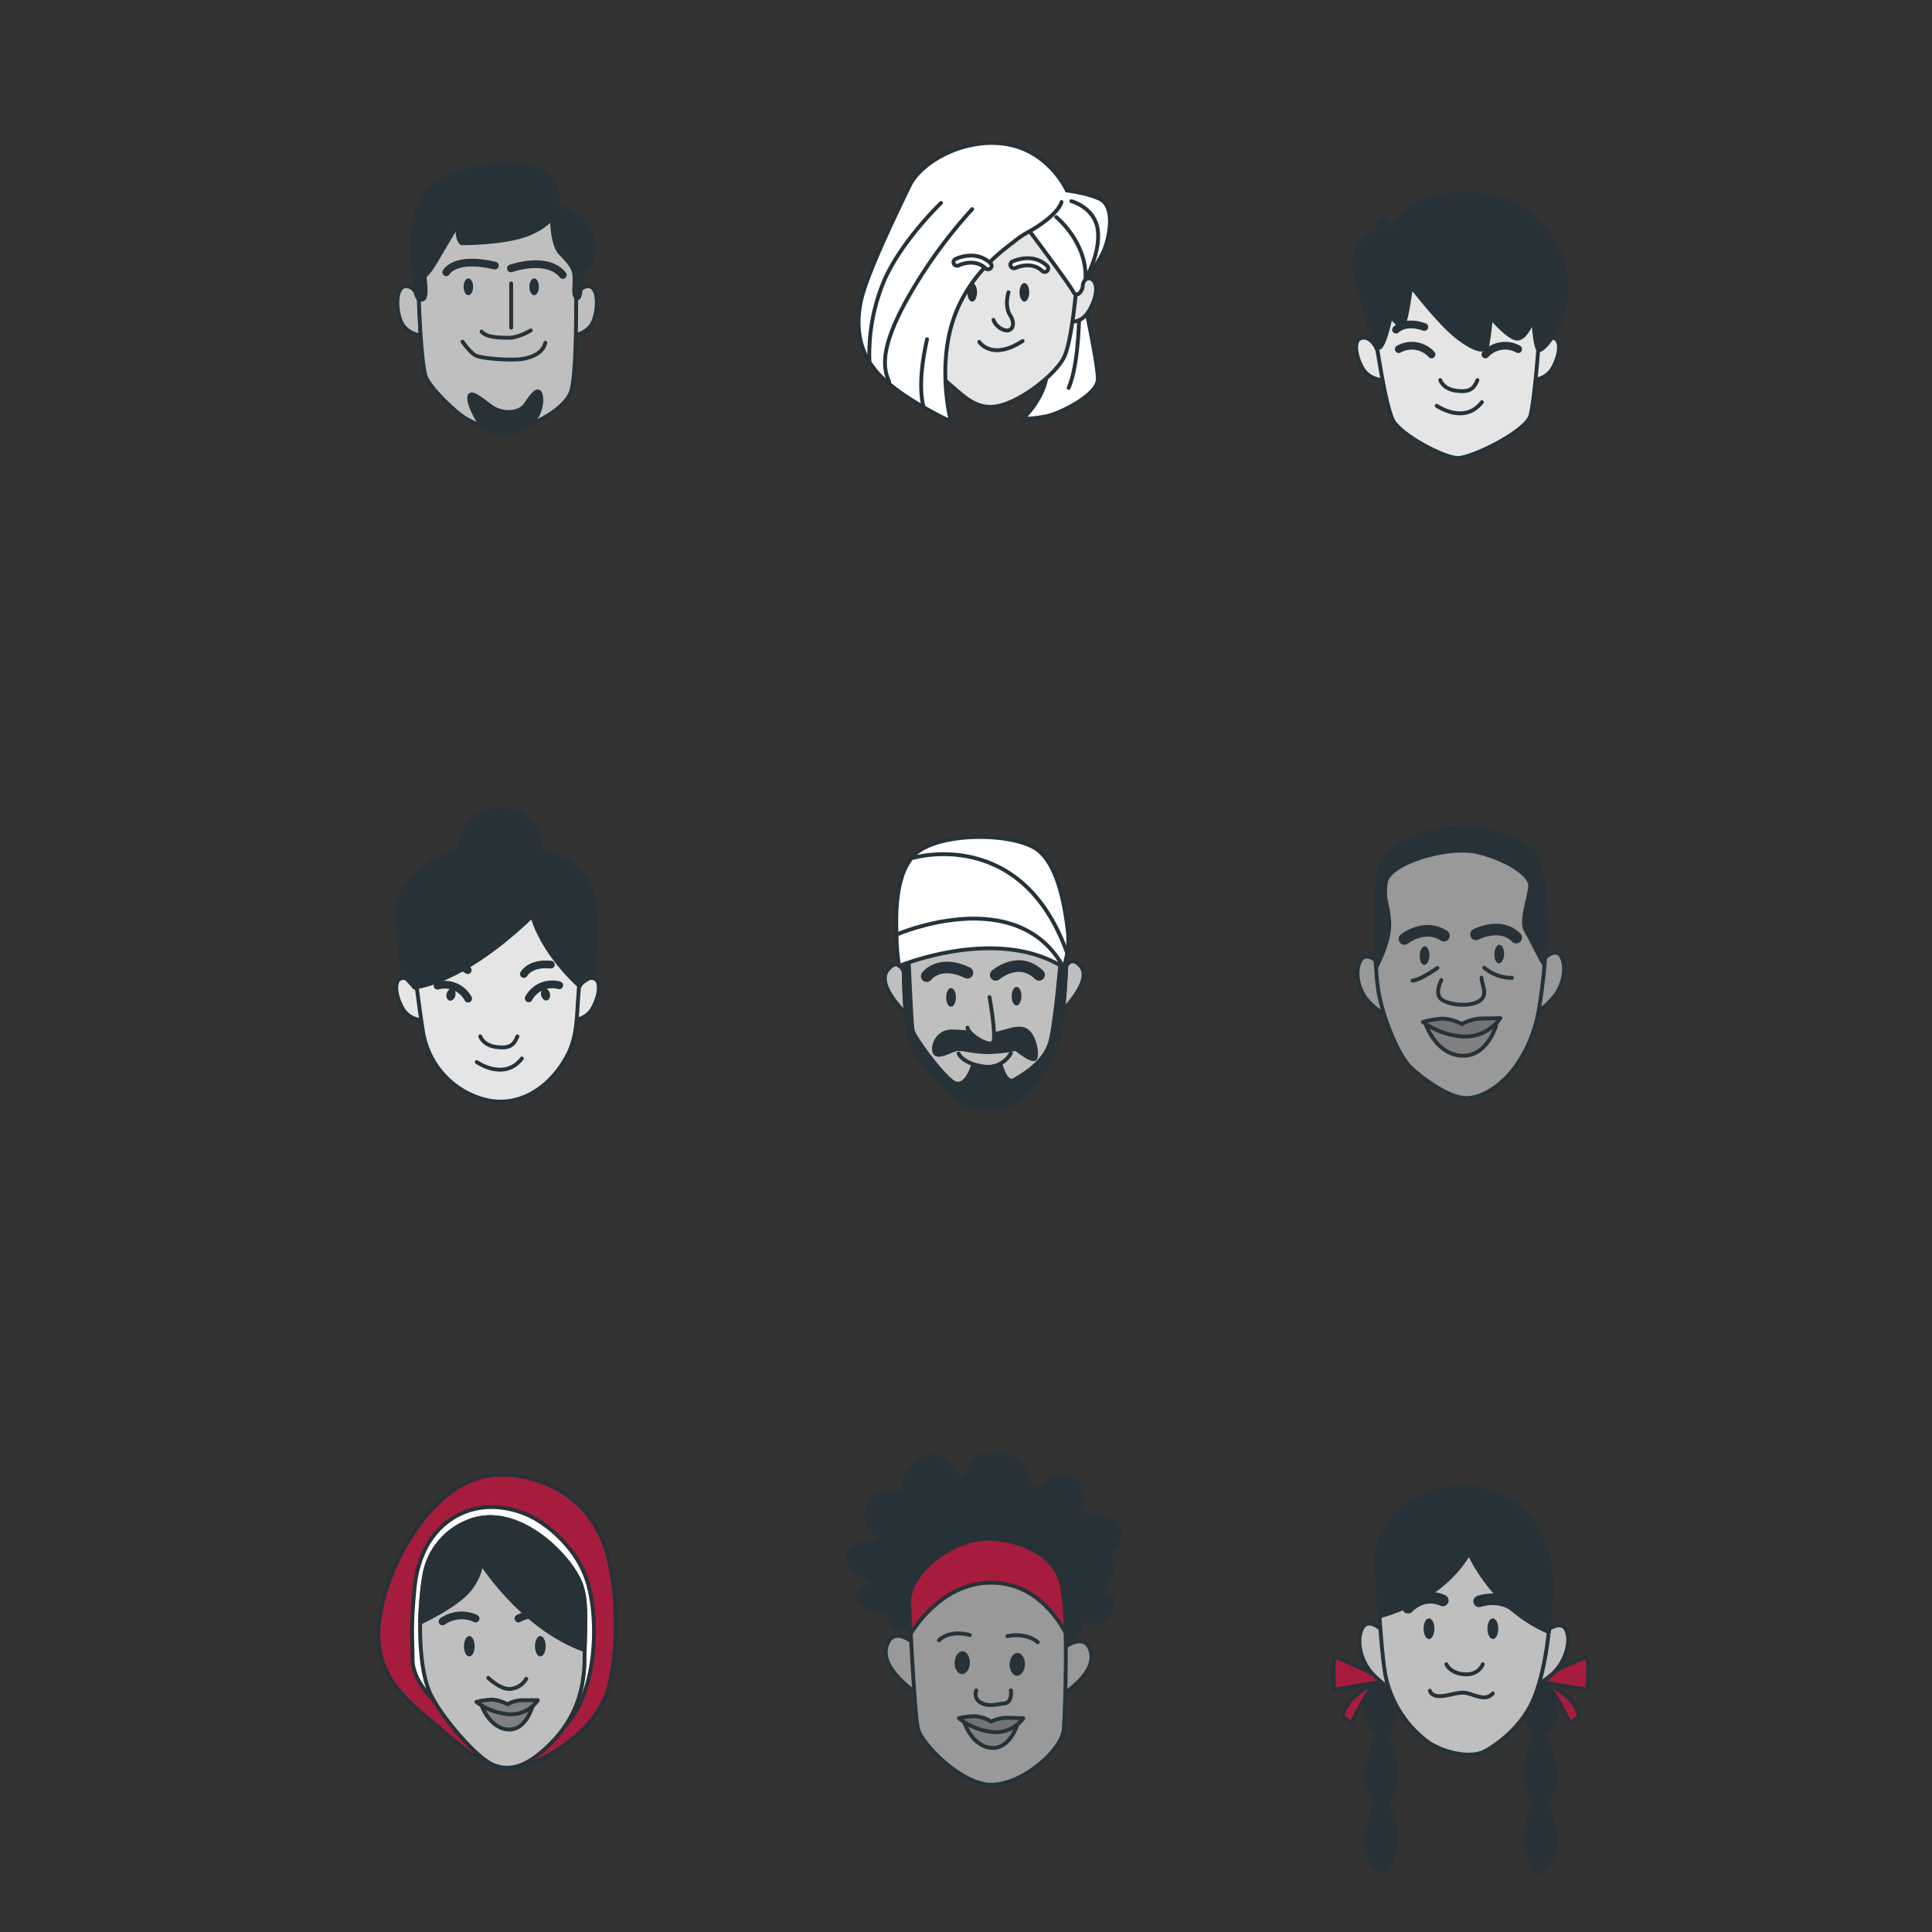 <svg xmlns="http://www.w3.org/2000/svg" viewBox="0 0 500 500"><rect x="0" y="0" width="500" height="500" fill="#333333" stroke="none"/><g id="freepik--characters-3--inject-135"><path d="M400.2,432.52s4.17,8.55,2,12.67-4,5.38-4.77,4.23a12.89,12.89,0,0,1-2.7-7.43c-.45-4.71,2.33-11,3.5-11.26S400.2,432.52,400.2,432.52Z" style="fill:#263238;stroke:#263238;stroke-linecap:round;stroke-linejoin:round"></path><path d="M400,433.54s9.91-4.71,10.62-4.71.24,8.49.24,8.49L398.3,435.2Z" style="fill:#A61C3C;stroke:#263238;stroke-linecap:round;stroke-linejoin:round"></path><path d="M399.72,435.43a17,17,0,0,1,5.42,3.31,10,10,0,0,1,3.54,5.42l-2.36,1.89S402.55,437.56,399.72,435.43Z" style="fill:#A61C3C;stroke:#263238;stroke-linecap:round;stroke-linejoin:round"></path><path d="M400.26,450.46s4.12,8.57,1.92,12.67-4,5.36-4.79,4.2a12.94,12.94,0,0,1-2.66-7.45c-.42-4.7,2.4-10.95,3.57-11.24S400.26,450.46,400.26,450.46Z" style="fill:#263238;stroke:#263238;stroke-linecap:round;stroke-linejoin:round"></path><path d="M400.26,467.21s4.12,8.57,1.92,12.67-4,5.36-4.79,4.21a13,13,0,0,1-2.66-7.45c-.42-4.71,2.4-11,3.57-11.24S400.26,467.21,400.26,467.21Z" style="fill:#263238;stroke:#263238;stroke-linecap:round;stroke-linejoin:round"></path><path d="M400.32,421.94s4.09-3.16,5.2.36-.89,8.46-3.94,11.08-4.71,3-4.71,3l3.46-12.75Z" style="fill:#bfbfbf;stroke:#263238;stroke-linecap:round;stroke-linejoin:round"></path><path d="M355.89,432.52s-4.17,8.55-2,12.67,4,5.38,4.77,4.23a12.89,12.89,0,0,0,2.7-7.43c.46-4.71-2.33-11-3.49-11.26S355.89,432.52,355.89,432.52Z" style="fill:#263238;stroke:#263238;stroke-linecap:round;stroke-linejoin:round"></path><path d="M356.14,433.54s-9.91-4.71-10.62-4.71-.23,8.49-.23,8.49l12.5-2.12Z" style="fill:#A61C3C;stroke:#263238;stroke-linecap:round;stroke-linejoin:round"></path><path d="M356.37,435.43a17.12,17.12,0,0,0-5.42,3.31,10,10,0,0,0-3.54,5.42l2.36,1.89S353.54,437.56,356.37,435.43Z" style="fill:#A61C3C;stroke:#263238;stroke-linecap:round;stroke-linejoin:round"></path><path d="M355.83,450.46s-4.12,8.57-1.92,12.67,4,5.36,4.79,4.2a12.79,12.79,0,0,0,2.66-7.45c.42-4.7-2.4-10.95-3.57-11.24S355.83,450.46,355.83,450.46Z" style="fill:#263238;stroke:#263238;stroke-linecap:round;stroke-linejoin:round"></path><path d="M355.83,467.21s-4.12,8.57-1.92,12.67,4,5.36,4.79,4.21a12.83,12.83,0,0,0,2.66-7.45c.42-4.71-2.4-11-3.57-11.24S355.83,467.21,355.83,467.21Z" style="fill:#263238;stroke:#263238;stroke-linecap:round;stroke-linejoin:round"></path><path d="M357.63,421.85s-3.72-3.6-5.21-.22-.06,8.51,2.68,11.45,4.35,3.49,4.35,3.49l-2-13.05Z" style="fill:#bfbfbf;stroke:#263238;stroke-linecap:round;stroke-linejoin:round"></path><path d="M356.14,402.64s.94,22.41,2.36,30.67A28.63,28.63,0,0,0,369.82,451c4,2.6,10.86,4.25,14.63,2.13s9.91-6.85,12.74-14.16,4.25-18.17,4.25-28.55-4-19.11-14.16-23.83S358.5,386.83,356.14,402.64Z" style="fill:#bfbfbf;stroke:#263238;stroke-linecap:round;stroke-linejoin:round"></path><path d="M387.28,386.59c-10.14-4.72-28.78.24-31.14,16.05,0,0,.32,7.66.87,15.68,5.18-1.42,17-5.7,23.19-16.39,0,0,6.05,14.23,20.61,20.43a112.43,112.43,0,0,0,.63-11.94C401.44,400,397.43,391.31,387.28,386.59Z" style="fill:#263238;stroke:#263238;stroke-linecap:round;stroke-linejoin:round"></path><ellipse cx="369.82" cy="421.51" rx="1.4" ry="2.67" style="fill:#263238"></ellipse><ellipse cx="386.35" cy="421.51" rx="1.4" ry="2.67" style="fill:#263238"></ellipse><path d="M364.4,416.08s3.77-4.24,9-1.88" style="fill:none;stroke:#263238;stroke-linecap:round;stroke-linejoin:round;stroke-width:3px"></path><path d="M382.8,414.43s5.19-1.88,9.44,1.42" style="fill:none;stroke:#263238;stroke-linecap:round;stroke-linejoin:round;stroke-width:3px"></path><path d="M374.31,430.71s.94,2.36,4.71,2.6,4.72-2.6,4.72-2.6" style="fill:none;stroke:#263238;stroke-linecap:round;stroke-linejoin:round"></path><path d="M370.06,437.56s.23,1.41,2.59,1.41,5-1.41,7.32-.71,4.72,1.89,6.37,0" style="fill:none;stroke:#263238;stroke-linecap:round;stroke-linejoin:round"></path><path d="M234.52,386.52a8.5,8.5,0,0,0-6.66.22c-3.43,1.66-4.88,6.51-2.22,9.08s2.73,3.38.1,3.44-6.88.7-6,5,6,3.52,5.65,5-6.17,2.7-1.77,6.32,6.6.43,6.6,1.91.23,3.61,2.83,3.88,3.18-2.32,4.75-5.37,1.16-6.5,8.9-10.93,17.11-1.1,20.15.83,5.22,8.89,6,11.71-.07,5.1.78,5.78,3.17,2.08,4.8-.15.64-3.08,1.79-3.69,2.06.9,4.46.18,3.51-3.94,3.38-5.59-2.6-.27-2.71-2.07,1-2.26,2.37-4.82-.44-3.13-.43-4.6,3.82-3.94,1.9-7.62-6.89-2.09-8.75-3.47,2.12-5.32-3.08-8.65-6.23,1.88-8.61,2.43-1.72-2.69-4.27-6.23-9.69-3.35-11.88-1.64-1.47,5-3.64,5.09-3-4.71-7-5.53S231.73,382.31,234.52,386.52Z" style="fill:#263238;stroke:#263238;stroke-linecap:round;stroke-linejoin:round"></path><path d="M236.63,425.37s-4.89-4.37-6.86-.2,1.87,8.24,4.18,10.42,3.37,2.21,3.37,2.21Z" style="fill:#999;stroke:#263238;stroke-linecap:round;stroke-linejoin:round"></path><path d="M275.2,426.52s5.13-4.08,6.86.2-2.36,8.12-4.79,10.16-3.5,2-3.5,2Z" style="fill:#999;stroke:#263238;stroke-linecap:round;stroke-linejoin:round"></path><path d="M235.34,415.57s1.29,27.76,2.22,31.75,11.44,14.86,19.37,14.57,18-9,18.39-14.51,1.15-30.07-.48-37.24-9.43-11.37-18.4-11.9S234.54,406.83,235.34,415.57Z" style="fill:#999;stroke:#263238;stroke-linecap:round;stroke-linejoin:round"></path><path d="M257.16,409.61c10.5.31,16.31,8.65,18.64,13a74.22,74.22,0,0,0-1-12.49c-1.64-7.18-9.43-11.37-18.4-11.9s-21.9,8.59-21.1,17.33c0,0,.14,3.08.36,7.33C237.31,420.21,244.66,409.24,257.16,409.61Z" style="fill:#A61C3C;stroke:#263238;stroke-linecap:round;stroke-linejoin:round"></path><path d="M251,430.35c0,1.64-1,2.94-2.06,2.9s-1.94-1.38-1.89-3,1-2.93,2.06-2.9S251.05,428.71,251,430.35Z" style="fill:#263238"></path><path d="M265.25,430.77c-.05,1.64-1,2.94-2.07,2.91s-1.94-1.39-1.89-3,1-2.93,2.07-2.9S265.3,429.14,265.25,430.77Z" style="fill:#263238"></path><path d="M252.64,437.47a2.53,2.53,0,0,0,1.23,3.2c2.08,1.12,3.95.38,6.06.18s1.69-3.38,1.69-3.38" style="fill:none;stroke:#263238;stroke-linecap:round;stroke-linejoin:round"></path><path d="M243,424.51s2.46-2.83,8-1.35" style="fill:none;stroke:#263238;stroke-linecap:round;stroke-linejoin:round"></path><path d="M260.71,423.45s4.53-1.19,7.88,1.55" style="fill:none;stroke:#263238;stroke-linecap:round;stroke-linejoin:round"></path><path d="M249.4,445.33s1.88,6.41,6.94,7,7-6.15,7-6.15S255.36,447.89,249.4,445.33Z" style="fill:gray;stroke:#263238;stroke-linecap:round;stroke-linejoin:round"></path><path d="M248.15,444.66a16.87,16.87,0,0,0,8.79,3.6,8.8,8.8,0,0,0,7.88-3.58l-4.28-.13a9,9,0,0,0-4,1,10.1,10.1,0,0,0-4.09-1.4A20.5,20.5,0,0,0,248.15,444.66Z" style="fill:#737373;stroke:#263238;stroke-linecap:round;stroke-linejoin:round"></path><path d="M114.52,387.92c-8.27,7.23-14,19.27-15.85,28.43-2.77,13.35,2.52,20.4,11.33,27.7s15.36,14.6,23.42,13.34,19.89-9.31,23.41-18.63,3.69-30.93-1.6-41.76S139,381.61,129.64,381.61C124,381.61,118.89,384.09,114.52,387.92Z" style="fill:#A61C3C;stroke:#263238;stroke-linecap:round;stroke-linejoin:round"></path><path d="M112.77,440.52s-6-5.28-6-11.07-.51-7.56.5-18.38,6.55-17.38,13.34-19.89,13.85-.51,18.13,2,10.58,8.06,13.1,15.61,2.51,19.14,0,27.44-6.3,11.08-6.3,11.08S125.11,458.65,112.77,440.52Z" style="fill:#fff;stroke:#263238;stroke-linecap:round;stroke-linejoin:round"></path><path d="M120.57,394a18.23,18.23,0,0,0-10.82,14.1c-1.76,10.82-1.26,23.91,1.51,30s12.08,16.87,16.36,18.63,8.82.75,15.36-6,8.31-14.61,8.31-21.66.84-14.28-1-19.13C147.51,402.51,133.42,388.16,120.57,394Z" style="fill:#bfbfbf;stroke:#263238;stroke-linecap:round;stroke-linejoin:round"></path><path d="M120.57,394a18.23,18.23,0,0,0-10.82,14.1,81.32,81.32,0,0,0-1,11.86c2.23-1.08,7.73-3.87,11.08-6.83a14.54,14.54,0,0,0,4.78-8.56s10.54,16.76,26.71,22.49c.11-6.42.65-12.79-1-17.2C147.51,402.51,133.42,388.16,120.57,394Z" style="fill:#263238;stroke:#263238;stroke-linecap:round;stroke-linejoin:round"></path><path d="M122.84,426.05c0,1.46-.62,2.64-1.38,2.64s-1.39-1.18-1.39-2.64.62-2.65,1.39-2.65S122.84,424.59,122.84,426.05Z" style="fill:#263238"></path><path d="M141.22,426.05c0,1.46-.62,2.64-1.38,2.64s-1.39-1.18-1.39-2.64.62-2.65,1.39-2.65S141.22,424.59,141.22,426.05Z" style="fill:#263238"></path><path d="M126.37,434.23s3.52,3.52,6.29,2.77a5.24,5.24,0,0,0,3.53-2.52" style="fill:none;stroke:#263238;stroke-linecap:round;stroke-linejoin:round"></path><path d="M114.53,419.63a8.62,8.62,0,0,1,8.56-.76" style="fill:none;stroke:#263238;stroke-linecap:round;stroke-linejoin:round;stroke-width:2px"></path><path d="M134.17,418.87s5.54-3.27,9.82,1.26" style="fill:none;stroke:#263238;stroke-linecap:round;stroke-linejoin:round;stroke-width:2px"></path><path d="M124.51,441.07s2,6.06,6.81,6.51,6.51-6.06,6.51-6.06S130.26,443.34,124.51,441.07Z" style="fill:gray;stroke:#263238;stroke-linecap:round;stroke-linejoin:round"></path><path d="M123.3,440.46a16,16,0,0,0,8.47,3.18,8.38,8.38,0,0,0,7.42-3.63h-4.08a8.59,8.59,0,0,0-3.79,1.06,9.66,9.66,0,0,0-3.94-1.21A19.3,19.3,0,0,0,123.3,440.46Z" style="fill:gray;stroke:#263238;stroke-linecap:round;stroke-linejoin:round"></path></g><g id="freepik--characters-2--inject-135"><path d="M399.47,248.24s3.25-3.46,4.68-.52.27,7.63-2.12,10.43-3.82,3.41-3.82,3.41l1.48-11.84Z" style="fill:#999;stroke:#263238;stroke-linecap:round;stroke-linejoin:round"></path><path d="M356.6,249s-3.29-3.17-4.69-.1-.2,7.65,2.22,10.24,3.85,3.06,3.85,3.06l-1.59-11.69Z" style="fill:#999;stroke:#263238;stroke-linecap:round;stroke-linejoin:round"></path><path d="M364.82,217.35s-7,2.12-8.09,8.89-1.18,23.17,0,30.23,5.28,16.86,8.36,19.76,9.91,8,14.53,7.95,10.31-4.33,13.38-9.34a35.51,35.51,0,0,0,5.21-13.28A140.15,140.15,0,0,0,400,245.7c.45-5.94-.11-19.77-2.17-23.84S379.49,209.8,364.82,217.35Z" style="fill:#999;stroke:#263238;stroke-linecap:round;stroke-linejoin:round"></path><path d="M397.83,221.86c-2.07-4.08-18.34-12.06-33-4.51,0,0-7,2.12-8.09,8.89-.87,5.24-1.1,16.2-.62,24.17,1.07-2,3.67-7.53,3.41-11.75-.32-5.3-1.59-5.48-.86-10.37s16.11-9.66,23.93-7.7S395.86,226.47,396,229s-2.73,9.18-1.08,11.9c1.42,2.35,3.73,7.36,4.75,8.81.11-1.3.21-2.63.31-4C400.45,239.76,399.89,225.93,397.83,221.86Z" style="fill:#263238;stroke:#263238;stroke-linecap:round;stroke-linejoin:round"></path><path d="M373,253.65s-1.76,3.43-.09,4.88,7,2.19,9.75.65.72-4.47.76-6.16" style="fill:none;stroke:#263238;stroke-linecap:round;stroke-linejoin:round"></path><path d="M363.47,243s5.18-4.13,10.21-.84" style="fill:none;stroke:#263238;stroke-linecap:round;stroke-linejoin:round;stroke-width:3px"></path><path d="M382,241.81s6.43-3.31,10.39.85" style="fill:none;stroke:#263238;stroke-linecap:round;stroke-linejoin:round;stroke-width:3px"></path><path d="M369.05,265.22s2.54,7.57,9.15,8,9-7.8,9-7.8S376.86,267.92,369.05,265.22Z" style="fill:gray;stroke:#263238;stroke-linecap:round;stroke-linejoin:round"></path><path d="M368.25,264.48a19.37,19.37,0,0,0,10.6,3.78,11.1,11.1,0,0,0,9.44-4.76l-5.15.1a11.2,11.2,0,0,0-4.8,1.43,11.71,11.71,0,0,0-4.93-1.42A24.71,24.71,0,0,0,368.25,264.48Z" style="fill:#737373;stroke:#263238;stroke-linecap:round;stroke-linejoin:round"></path><path d="M389.26,246.88c0,1.33-.61,2.42-1.31,2.43s-1.24-1.05-1.21-2.38.61-2.41,1.3-2.42S389.28,245.56,389.26,246.88Z" style="fill:#263238"></path><path d="M369.93,247.28c0,1.32-.61,2.41-1.31,2.43s-1.24-1.05-1.21-2.38.61-2.42,1.3-2.43S370,246,369.93,247.28Z" style="fill:#263238"></path><path d="M372,250.49s-4.09,3-6.43,3.31" style="fill:none;stroke:#263238;stroke-linecap:round;stroke-linejoin:round"></path><path d="M384.13,250.46a11.09,11.09,0,0,0,7.17,2.61" style="fill:none;stroke:#263238;stroke-linecap:round;stroke-linejoin:round"></path><path d="M275.1,252s1.38-5.75,4.58-1.92-5,11.77-5,11.77Z" style="fill:#bfbfbf;stroke:#263238;stroke-linecap:round;stroke-linejoin:round"></path><path d="M234.33,252.73S233,247,229.75,251s5,11.59,5,11.59Z" style="fill:#bfbfbf;stroke:#263238;stroke-linecap:round;stroke-linejoin:round"></path><path d="M233.88,247.7s0,16.26,1.6,21.73,9.62,12,11.91,14.67,10.54,4.16,16,.62,8.71-10.69,10.31-14.84S276,248.76,276,248.76a29.34,29.34,0,0,0-18.55-8.59C246,239.46,234.33,246.31,233.88,247.7Z" style="fill:#bfbfbf;stroke:#263238;stroke-linecap:round;stroke-linejoin:round"></path><path d="M263.42,284.72c5.5-3.53,8.71-10.69,10.31-14.84S276,248.76,276,248.76s-.53-.57-1.49-1.42a3.62,3.62,0,0,0,0,1.06s-1.3,15.28-2.6,20.83-7.14,8.89-9.42,10.23-3.57-4.15-3.57-4.15a7.42,7.42,0,0,1-7.14.45s-2,6.86-5.52,4-9.74-11.51-10.07-13.13-1-17.52-1-17.52l-1.11-1.77a1.07,1.07,0,0,0-.25.36s0,16.26,1.6,21.73,9.62,12,11.91,14.67S257.93,288.26,263.42,284.72Z" style="fill:#263238;stroke:#263238;stroke-linecap:round;stroke-linejoin:round"></path><path d="M254,267.71a45.9,45.9,0,0,0-7.79-.77c-3.43.06-5,3.53-4.35,5.35s4.35-.54,5.73-.79,5.27,1.05,9.39.74a36.1,36.1,0,0,0,5.95-.79s4.36,3.58,5,2.42-.23-6.63-3-7.5S258.38,268.32,254,267.71Z" style="fill:#263238;stroke:#263238;stroke-linecap:round;stroke-linejoin:round"></path><path d="M248.08,272.63s.91,2.51,6.18,3.33a6.86,6.86,0,0,0,7.33-3.34" style="fill:none;stroke:#263238;stroke-linecap:round;stroke-linejoin:round"></path><path d="M247.39,258.1c0,1.33-.56,2.42-1.26,2.43s-1.26-1-1.26-2.38.56-2.42,1.26-2.43S247.39,256.77,247.39,258.1Z" style="fill:#263238"></path><path d="M264.34,257.79c0,1.33-.57,2.42-1.26,2.43s-1.26-1.05-1.26-2.38.56-2.42,1.26-2.43S264.34,256.47,264.34,257.79Z" style="fill:#263238"></path><path d="M239.83,252.63s3.21-4.41,10.54-.88" style="fill:none;stroke:#263238;stroke-linecap:round;stroke-linejoin:round;stroke-width:3px"></path><path d="M257.7,252.3s5.95-5.14,11.22,0" style="fill:none;stroke:#263238;stroke-linecap:round;stroke-linejoin:round;stroke-width:3px"></path><path d="M256.09,258.06s1.84,10.27.92,11.66-6.41-1.94-6.64-3.77" style="fill:#bfbfbf;stroke:#263238;stroke-linecap:round;stroke-linejoin:round"></path><path d="M232.69,250s25.31-10.54,42.55.37a21.66,21.66,0,0,0,1.09-9.64c-.66-5.26-2.18-16-7.42-20.48s-22.91-5.08-30.54-.36-6.33,19.58-6.33,23A46.87,46.87,0,0,0,232.69,250Z" style="fill:#fff;stroke:#263238;stroke-linecap:round;stroke-linejoin:round"></path><path d="M232.26,241.77s31-13.39,43,8.61" style="fill:none;stroke:#263238;stroke-linecap:round;stroke-linejoin:round"></path><path d="M236.4,222s27.93-8.3,39.71,24.47" style="fill:none;stroke:#263238;stroke-linecap:round;stroke-linejoin:round"></path><path d="M108,256.25s-1.44-3.71-4.08-3.08-1,6.51,1,8.84a6.42,6.42,0,0,0,5.21,2Z" style="fill:#e5e5e5;stroke:#263238;stroke-linecap:round;stroke-linejoin:round"></path><path d="M149.52,256.25s1.44-3.71,4.08-3.08,1,6.51-1,8.84a6.42,6.42,0,0,1-5.21,2Z" style="fill:#e5e5e5;stroke:#263238;stroke-linecap:round;stroke-linejoin:round"></path><path d="M107.57,253.09s.84,7.28,1.94,14.16a21.8,21.8,0,0,0,15.77,17.28c9.3,2.46,17.37-3.44,21.56-11.41,2.36-4.49,2.39-9,2.73-14,.26-3.82.6-7.69.6-11.53,0-3.43.92-11.68-10.07-15.57s-29.78.68-32.07,7.1S107.57,253.09,107.57,253.09Z" style="fill:#e5e5e5;stroke:#263238;stroke-linecap:round;stroke-linejoin:round"></path><path d="M113.24,255.1a6.88,6.88,0,0,1,7.91,3.34" style="fill:none;stroke:#263238;stroke-linecap:round;stroke-linejoin:round;stroke-width:2px"></path><path d="M144.73,255a6.88,6.88,0,0,0-7.9,3.37" style="fill:none;stroke:#263238;stroke-linecap:round;stroke-linejoin:round;stroke-width:2px"></path><path d="M113.77,250s2.82-1.91,7.28,1.07" style="fill:none;stroke:#263238;stroke-linecap:round;stroke-linejoin:round;stroke-width:2px"></path><path d="M135.57,252.07s1.62-3,7-2.42" style="fill:none;stroke:#263238;stroke-linecap:round;stroke-linejoin:round;stroke-width:2px"></path><path d="M124.29,268.21s.69,2.29,4.13,2.75,4.58-.46,5.49-2.75" style="fill:none;stroke:#263238;stroke-linecap:round;stroke-linejoin:round"></path><path d="M123.38,274.86s7.1,5,11.68-.92" style="fill:none;stroke:#263238;stroke-linecap:round;stroke-linejoin:round"></path><path d="M117.84,257.69c-.21.85-.88,1.43-1.5,1.27s-1-1-.74-1.82.88-1.43,1.5-1.28S118.05,256.83,117.84,257.69Z" style="fill:#263238"></path><path d="M142.3,257.07c.21.86-.12,1.68-.74,1.83s-1.29-.42-1.5-1.27.12-1.68.73-1.83S142.09,256.21,142.3,257.07Z" style="fill:#263238"></path><ellipse cx="129.52" cy="218.81" rx="10.82" ry="9.94" style="fill:#263238"></ellipse><path d="M107,256.07s12.06-.53,30.52-18.1c0,0,2.13,8.34,12.07,17.57l4.79-3s.71-17.74-.36-21.11-4.08-11.36-21.82-13.49-29.46,10.65-29.81,16,1.24,18.63,1.24,18.63A23,23,0,0,1,107,256.07Z" style="fill:#263238"></path></g><g id="freepik--characters-1--inject-135"><path d="M108.54,78.28s-.58-4.2-3.48-4.2-2.6,6.52-1.16,9.42,4.93,3.33,4.93,3.33Z" style="fill:#bfbfbf;stroke:#263238;stroke-linecap:round;stroke-linejoin:round"></path><path d="M148.75,78.28s.58-4.2,3.48-4.2,2.6,6.52,1.15,9.42-4.92,3.33-4.92,3.33Z" style="fill:#bfbfbf;stroke:#263238;stroke-linecap:round;stroke-linejoin:round"></path><path d="M108.39,77.7s.58,17.09,1.89,20,7.53,9.12,10.71,10.86,7.83,3.62,12.32,2.61,12.89-5.21,14.48-9.85,1.3-26.21,1.3-26.21-.14-9.42-.43-12.46-4.35-6.37-8-9-19-2.61-23.46-.43-9,9.41-8.84,13.47S108.39,77.7,108.39,77.7Z" style="fill:#bfbfbf;stroke:#263238;stroke-linecap:round;stroke-linejoin:round"></path><path d="M122.44,74.23c0,1.2-.55,2.17-1.23,2.17s-1.23-1-1.23-2.17.55-2.18,1.23-2.18S122.44,73,122.44,74.23Z" style="fill:#263238"></path><path d="M139.46,74.23c0,1.2-.55,2.17-1.23,2.17s-1.23-1-1.23-2.17.55-2.18,1.23-2.18S139.46,73,139.46,74.23Z" style="fill:#263238"></path><line x1="132.29" y1="73.36" x2="132.29" y2="84.8" style="fill:none;stroke:#263238;stroke-linecap:round;stroke-linejoin:round"></line><path d="M137.36,85.52s-3.19,1.89-5.5,1.89-5.94,0-7.24-1.6" style="fill:none;stroke:#263238;stroke-linecap:round;stroke-linejoin:round"></path><path d="M119.69,88.42s2,2.9,3.48,3.62,9.56,1.45,12.74.73,4.78-2.18,5.22-4.06" style="fill:none;stroke:#263238;stroke-linecap:round;stroke-linejoin:round"></path><path d="M124.33,109.86s-2.76-4.2-2.9-6.67,2.46-.43,5.5,1.89,7.53,1.88,9-.29,3.19-4.64,3.91-2.9.15,6.66-4,8.83S126.35,112.32,124.33,109.86Z" style="fill:#263238;stroke:#263238;stroke-linecap:round;stroke-linejoin:round"></path><path d="M115.49,70.46s2.07-4.18,12.58-1.73" style="fill:none;stroke:#263238;stroke-linecap:round;stroke-linejoin:round;stroke-width:2px"></path><path d="M132.23,69.46s9.38-3.36,13.43,1.71" style="fill:none;stroke:#263238;stroke-linecap:round;stroke-linejoin:round;stroke-width:2px"></path><path d="M118.68,57.72s-4.06,6.8-5.94,10-2.9,3.77-2.9,3.77.87,5.35-.29,5.93-2-.72-2-2.46a7.36,7.36,0,0,0-.29-2.46s-1.45-12.46.58-17.81,2.31-5.51,2.89-5.8a35.52,35.52,0,0,1,18-6.37c11.3-1,15.35,3.33,15.5,7.68s-.73,7.38-6.95,10.13-17.82,2.61-17.82,2.61S117.81,61.77,118.68,57.72Z" style="fill:#263238;stroke:#263238;stroke-linecap:round;stroke-linejoin:round"></path><path d="M142.86,56.12s-.14,7,2.18,9.42,3.47,3.76,3.62,5.79-.29,4.49.14,5.21,1.16,1.31,1.45-1.3.44-4.34.44-4.34a8.56,8.56,0,0,0,2.6-9.27c-1.88-5.8-8-8.11-8.83-8A2.34,2.34,0,0,0,142.86,56.12Z" style="fill:#263238;stroke:#263238;stroke-linecap:round;stroke-linejoin:round"></path><path d="M356.42,90.54s-1.44-3.71-4.08-3.08-1,6.51,1,8.84a6.42,6.42,0,0,0,5.21,2Z" style="fill:#e5e5e5;stroke:#263238;stroke-linecap:round;stroke-linejoin:round"></path><path d="M398,90.54s1.43-3.71,4.08-3.08,1,6.51-1,8.84a6.41,6.41,0,0,1-5.21,2Z" style="fill:#e5e5e5;stroke:#263238;stroke-linecap:round;stroke-linejoin:round"></path><path d="M356,87.38s2.52,17.86,4.58,21.53,13.06,9.62,16.72,9.62,17.64-6.87,18.78-11,2.52-22.21,2.52-25.65.92-11.68-10.08-15.57-29.77.68-32.06,7.1S356,87.38,356,87.38Z" style="fill:#e5e5e5;stroke:#263238;stroke-linecap:round;stroke-linejoin:round"></path><path d="M362,90.36a6.88,6.88,0,0,1,8.47,1.37" style="fill:none;stroke:#263238;stroke-linecap:round;stroke-linejoin:round;stroke-width:2px"></path><path d="M392.9,90.36a6.89,6.89,0,0,0-8.48,1.37" style="fill:none;stroke:#263238;stroke-linecap:round;stroke-linejoin:round;stroke-width:2px"></path><path d="M361.29,85.32s2.29-2.52,7.33-.69" style="fill:none;stroke:#263238;stroke-linecap:round;stroke-linejoin:round;stroke-width:2px"></path><path d="M372.74,98.37s.69,2.29,4.12,2.75,4.58-.46,5.5-2.75" style="fill:none;stroke:#263238;stroke-linecap:round;stroke-linejoin:round"></path><path d="M371.82,105s7.1,5,11.69-.92" style="fill:none;stroke:#263238;stroke-linecap:round;stroke-linejoin:round"></path><path d="M351.67,75.24s4.12,15.8,5.5,14.66,2.74-8,2.74-8,2.07,2.52,3,2.52,2.29-10.31,2.29-10.31,7.33,9.62,12.14,13.29,7.1,3.66,7.56,2.06a68.82,68.82,0,0,0,.92-7.33s4.58,5.5,6.87,5.5,4.12-5,4.12-5,.46,8.24,1.6,8,4.81-3.9,6.65-11.69-1.61-18.55-11-25-26.57-3.21-30,.46a19.69,19.69,0,0,0-4.35,6.41s-.69-5.27-2.07-4.12-.91,3.66-.91,3.66-5.27.69-6,5.73A20.35,20.35,0,0,0,351.67,75.24Z" style="fill:#263238;stroke:#263238;stroke-linecap:round;stroke-linejoin:round"></path><path d="M280.46,77.26S284.12,94,284.12,98.1s-9.85,8.93-13.28,9.62a35,35,0,0,1-6.19.69s6.42-5.73,6.42-13.29,2.29-23.36,4.58-24.73S280.46,77.26,280.46,77.26Z" style="fill:#fff;stroke:#263238;stroke-linecap:round;stroke-linejoin:round"></path><path d="M279.31,80.46s0,13.75-2.75,19.93" style="fill:none;stroke:#263238;stroke-linecap:round;stroke-linejoin:round"></path><path d="M277.71,75.42s3-4.35,4.81-3.2,1.37,4.81-.69,8.24-5,2.75-5,2.75Z" style="fill:#e5e5e5;stroke:#263238;stroke-linecap:round;stroke-linejoin:round"></path><path d="M278.62,73.82s-1.14,14.2-3.2,18.55S264.65,103.6,258.7,105s-9.17-2.36-14-6.48-3.89-6.8-3.89-11.61-.68-15.81.46-24.51S251.6,50,258.47,50s14,6.18,16.49,10.77S278.62,73.82,278.62,73.82Z" style="fill:#e5e5e5;stroke:#263238;stroke-linecap:round;stroke-linejoin:round"></path><path d="M261,75.65s-1.15,3.44.46,6,.22,4.58-1.84,3.66a4.41,4.41,0,0,1-2.52-2.52" style="fill:none;stroke:#263238;stroke-linecap:round;stroke-linejoin:round"></path><path d="M253.43,88.48s3.21,5,11.22-.23" style="fill:none;stroke:#263238;stroke-linecap:round;stroke-linejoin:round"></path><path d="M270.38,70.39a1,1,0,0,1-.63-.25c-2.91-2.72-6.82-.85-7-.77a.92.92,0,0,1-.82-1.64c.21-.1,5.2-2.53,9.05,1.07a.91.91,0,0,1,.05,1.29A.91.91,0,0,1,270.38,70.39Z" style="fill:#fff;stroke:#263238;stroke-linecap:round;stroke-linejoin:round"></path><path d="M266.37,75.65c0,1.33-.56,2.41-1.26,2.41s-1.26-1.08-1.26-2.41.56-2.4,1.26-2.4S266.37,74.32,266.37,75.65Z" style="fill:#263238"></path><path d="M252.86,75.65c0,1.33-.57,2.41-1.26,2.41s-1.26-1.08-1.26-2.41.56-2.4,1.26-2.4S252.86,74.32,252.86,75.65Z" style="fill:#263238"></path><path d="M266.48,59.85s10.31,13.74,11.23,15.57,2.52,0,2.52-1.6,4.35-5.27,5.95-10.31,1.61-10.3-1.37-11.91-8.71-2.29-8.71-2.29S271.75,39.46,261,37.4s-22.45,4.13-25.65,10.77-11.23,23.13-12.6,30-.46,14,5.95,19.93,17.41,11,17.41,11-3.44-12.82.23-25.19,13-19,16-21.3A22.24,22.24,0,0,1,266.48,59.85Z" style="fill:#fff;stroke:#263238;stroke-linecap:round;stroke-linejoin:round"></path><path d="M266.48,59.85s7.1-3.89,8.25-7.56" style="fill:none;stroke:#263238;stroke-linecap:round;stroke-linejoin:round"></path><path d="M251.6,54.12A126.41,126.41,0,0,0,235.11,76.8c-7.33,13-6.65,18.32-5,22" style="fill:none;stroke:#263238;stroke-linecap:round;stroke-linejoin:round"></path><path d="M225,93.29a49.38,49.38,0,0,1,3.89-20.84c4.58-10.31,14.66-19.93,14.66-19.93" style="fill:none;stroke:#263238;stroke-linecap:round;stroke-linejoin:round"></path><path d="M239.23,105.89s-2.29-5,.69-18.1" style="fill:none;stroke:#263238;stroke-linecap:round;stroke-linejoin:round"></path><path d="M273.36,56.18s8,6.46,7.58,16.08" style="fill:none;stroke:#263238;stroke-linecap:round;stroke-linejoin:round"></path><path d="M277.25,52.06s6.18,1.61,6.87,7.56-3.18,12.64-3.18,12.64" style="fill:none;stroke:#263238;stroke-linecap:round;stroke-linejoin:round"></path><path d="M255.72,69.7a.92.92,0,0,1-.63-.25c-2.91-2.72-6.81-.85-7-.76a.93.93,0,0,1-1.23-.42.91.91,0,0,1,.41-1.22c.21-.11,5.2-2.54,9.06,1.06a.92.92,0,0,1-.63,1.59Z" style="fill:#fff;stroke:#263238;stroke-linecap:round;stroke-linejoin:round"></path></g></svg>
